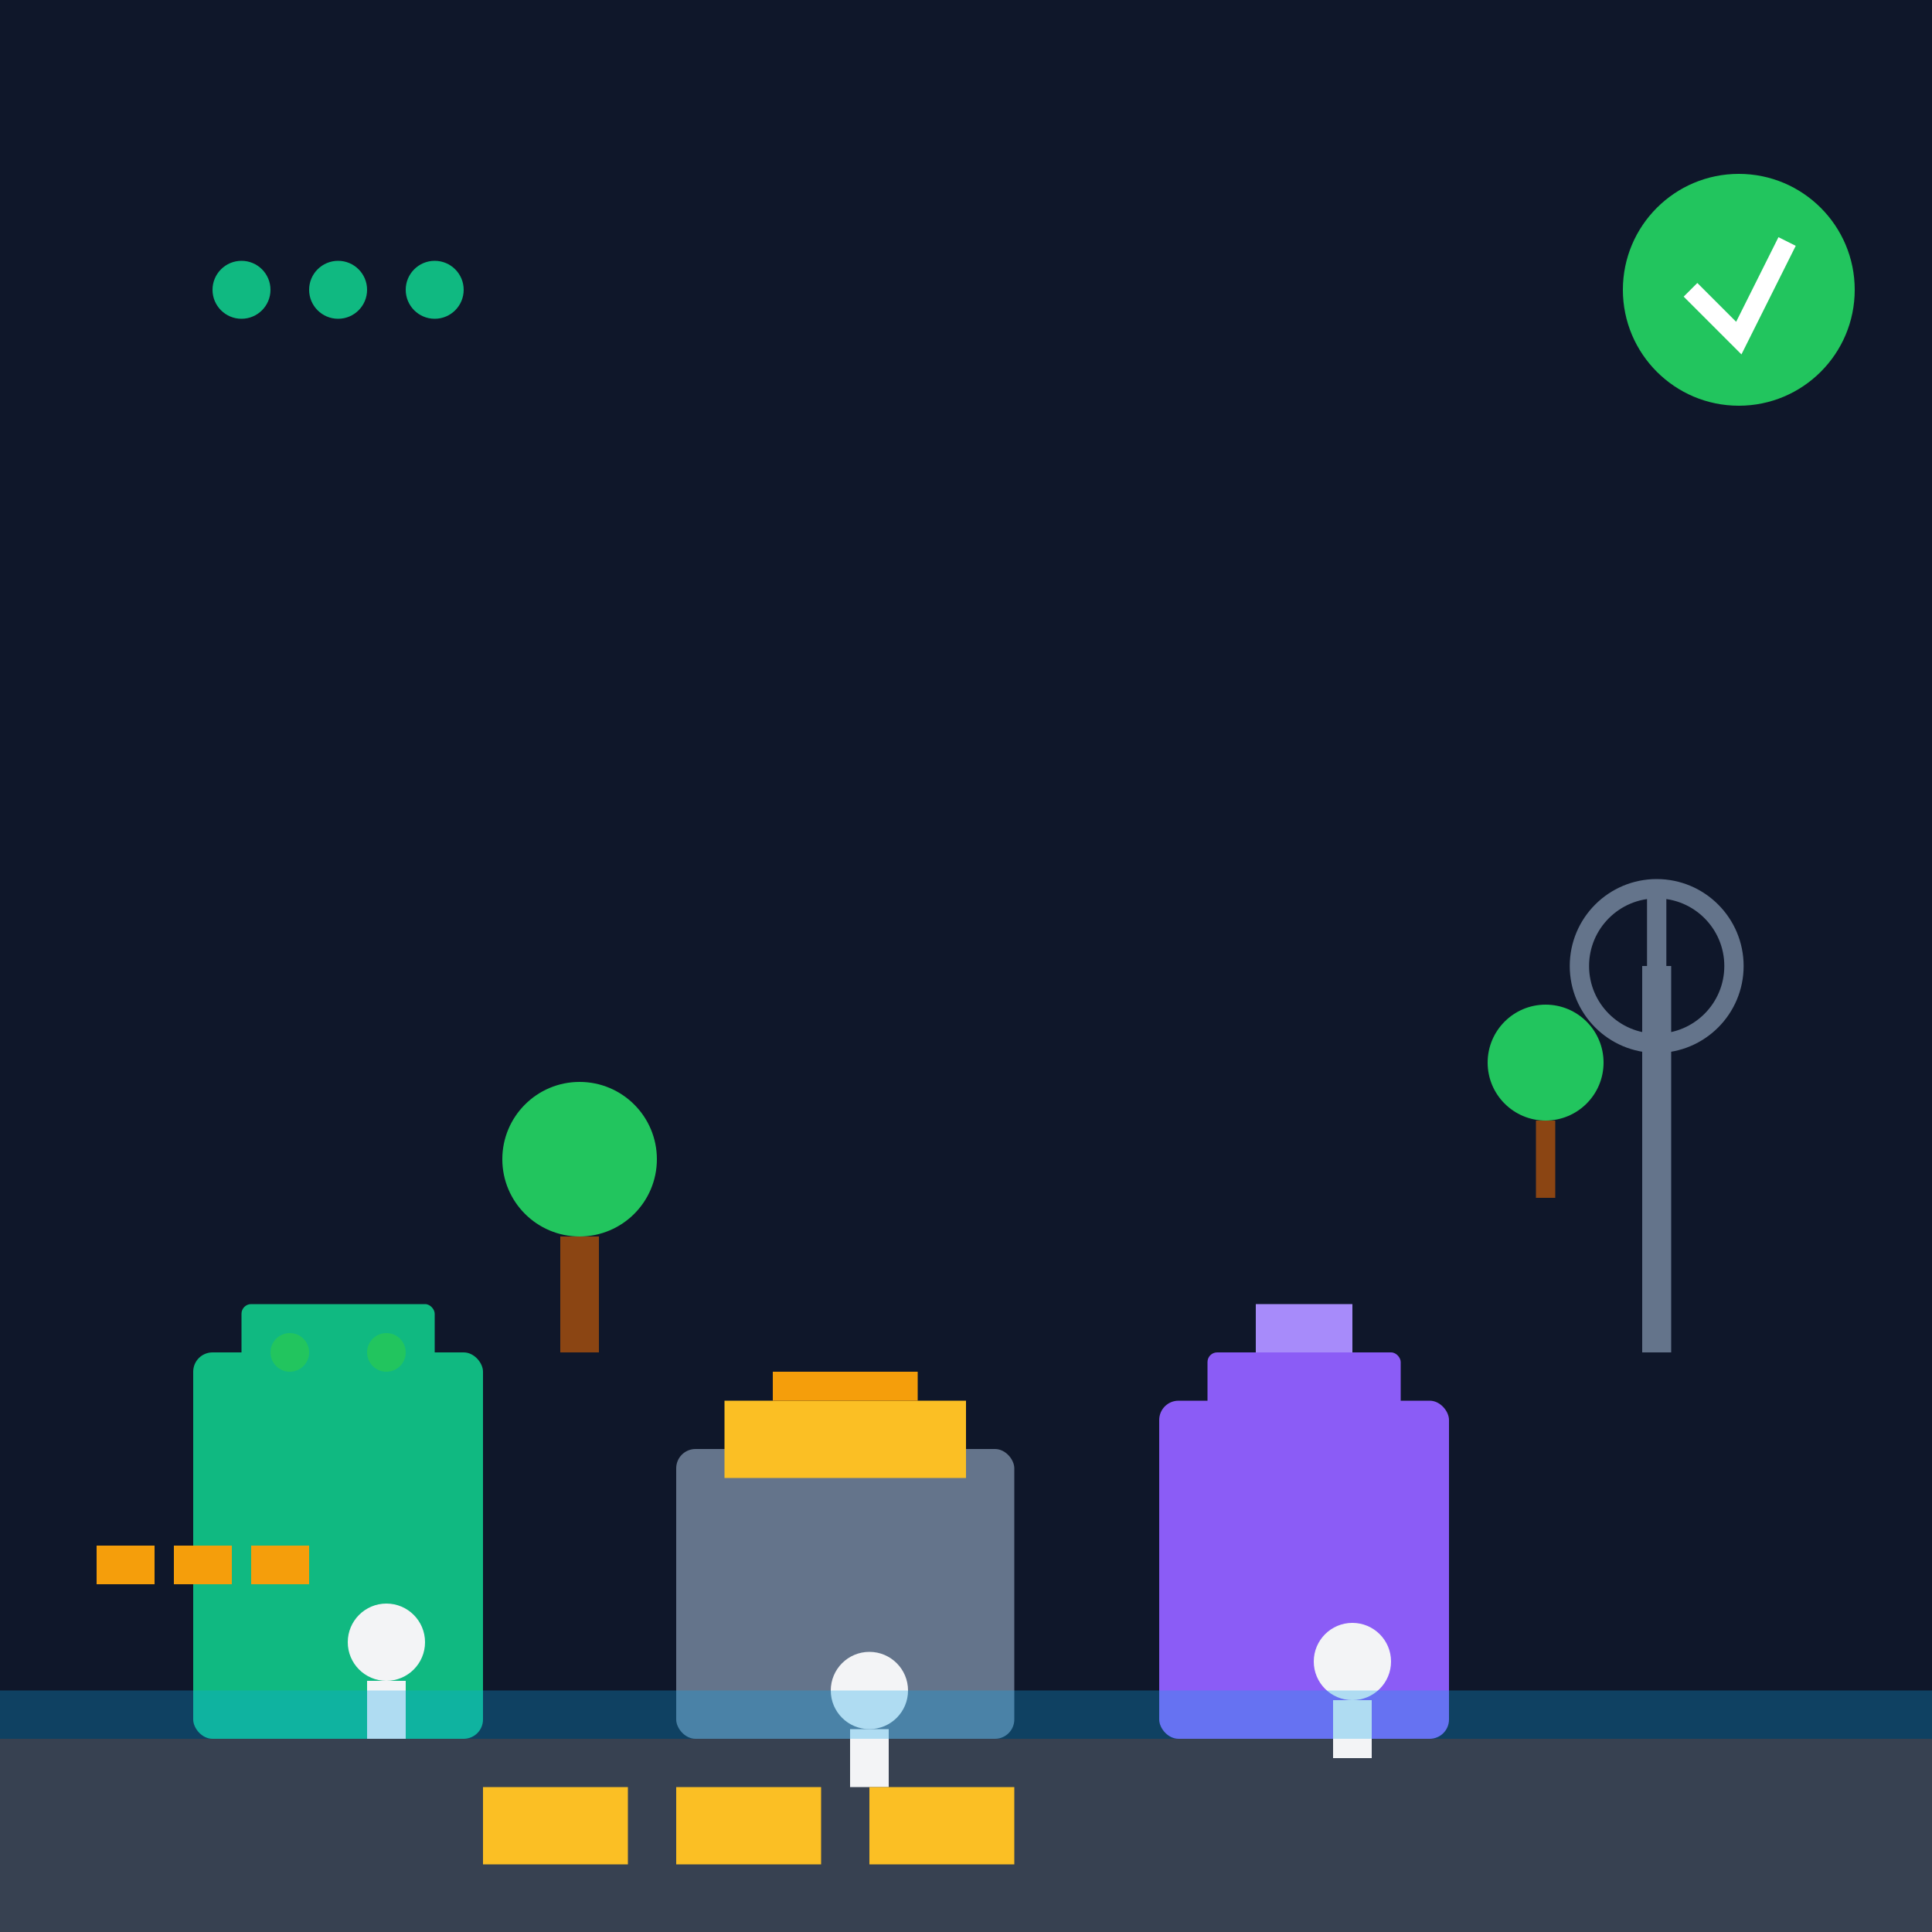 <svg width="200" height="200" viewBox="0 0 200 200" xmlns="http://www.w3.org/2000/svg">
  <!-- Background -->
  <rect width="200" height="200" fill="#0f172a"/>
  
  <!-- Ground -->
  <rect x="0" y="180" width="200" height="20" fill="#374151"/>
  
  <!-- Sustainable shelters -->
  <g>
    <!-- Bamboo shelter -->
    <g fill="#10b981">
      <rect x="20" y="140" width="30" height="40" rx="2"/>
      <rect x="25" y="135" width="20" height="10" rx="1"/>
      <circle cx="30" cy="140" r="2" fill="#22c55e"/>
      <circle cx="40" cy="140" r="2" fill="#22c55e"/>
    </g>
    
    <!-- Solar panel shelter -->
    <g fill="#64748b">
      <rect x="70" y="150" width="35" height="30" rx="2"/>
      <rect x="75" y="145" width="25" height="8" fill="#fbbf24"/>
      <rect x="80" y="142" width="15" height="3" fill="#f59e0b"/>
    </g>
    
    <!-- Recycled materials shelter -->
    <g fill="#8b5cf6">
      <rect x="120" y="145" width="30" height="35" rx="2"/>
      <rect x="125" y="140" width="20" height="8" rx="1"/>
      <rect x="130" y="135" width="10" height="5" fill="#a78bfa"/>
    </g>
  </g>
  
  <!-- Climate refugees -->
  <g fill="#f3f4f6">
    <circle cx="40" cy="170" r="4"/>
    <rect x="38" y="174" width="4" height="6"/>
    
    <circle cx="90" cy="175" r="4"/>
    <rect x="88" y="179" width="4" height="6"/>
    
    <circle cx="140" cy="172" r="4"/>
    <rect x="138" y="176" width="4" height="6"/>
  </g>
  
  <!-- Environmental elements -->
  <g fill="#22c55e">
    <!-- Trees -->
    <circle cx="60" cy="120" r="8"/>
    <rect x="58" y="128" width="4" height="12" fill="#8b4513"/>
    
    <circle cx="160" cy="110" r="6"/>
    <rect x="159" y="116" width="2" height="8" fill="#8b4513"/>
  </g>
  
  <!-- Flood water -->
  <g fill="#0ea5e9" opacity="0.3">
    <rect x="0" y="175" width="200" height="5"/>
  </g>
  
  <!-- Construction materials -->
  <g fill="#f59e0b">
    <rect x="10" y="160" width="6" height="4"/>
    <rect x="18" y="160" width="6" height="4"/>
    <rect x="26" y="160" width="6" height="4"/>
  </g>
  
  <!-- Solar panels on ground -->
  <g fill="#fbbf24">
    <rect x="50" y="185" width="15" height="8"/>
    <rect x="70" y="185" width="15" height="8"/>
    <rect x="90" y="185" width="15" height="8"/>
  </g>
  
  <!-- Wind turbine -->
  <g fill="#64748b">
    <rect x="170" y="100" width="3" height="40"/>
    <circle cx="171.5" cy="100" r="8" fill="none" stroke="#64748b" stroke-width="2"/>
    <path d="M171.5 92 L171.5 100" stroke="#64748b" stroke-width="2"/>
    <path d="M171.5 100 L171.5 108" stroke="#64748b" stroke-width="2"/>
  </g>
  
  <!-- Eco-friendly indicators -->
  <g fill="#10b981">
    <circle cx="25" cy="30" r="3"/>
    <circle cx="35" cy="30" r="3"/>
    <circle cx="45" cy="30" r="3"/>
  </g>
  
  <!-- Sustainability badge -->
  <g fill="#22c55e">
    <circle cx="180" cy="30" r="12"/>
    <path d="M175 30 L180 35 L185 25" stroke="#ffffff" stroke-width="2" fill="none"/>
  </g>
</svg>
